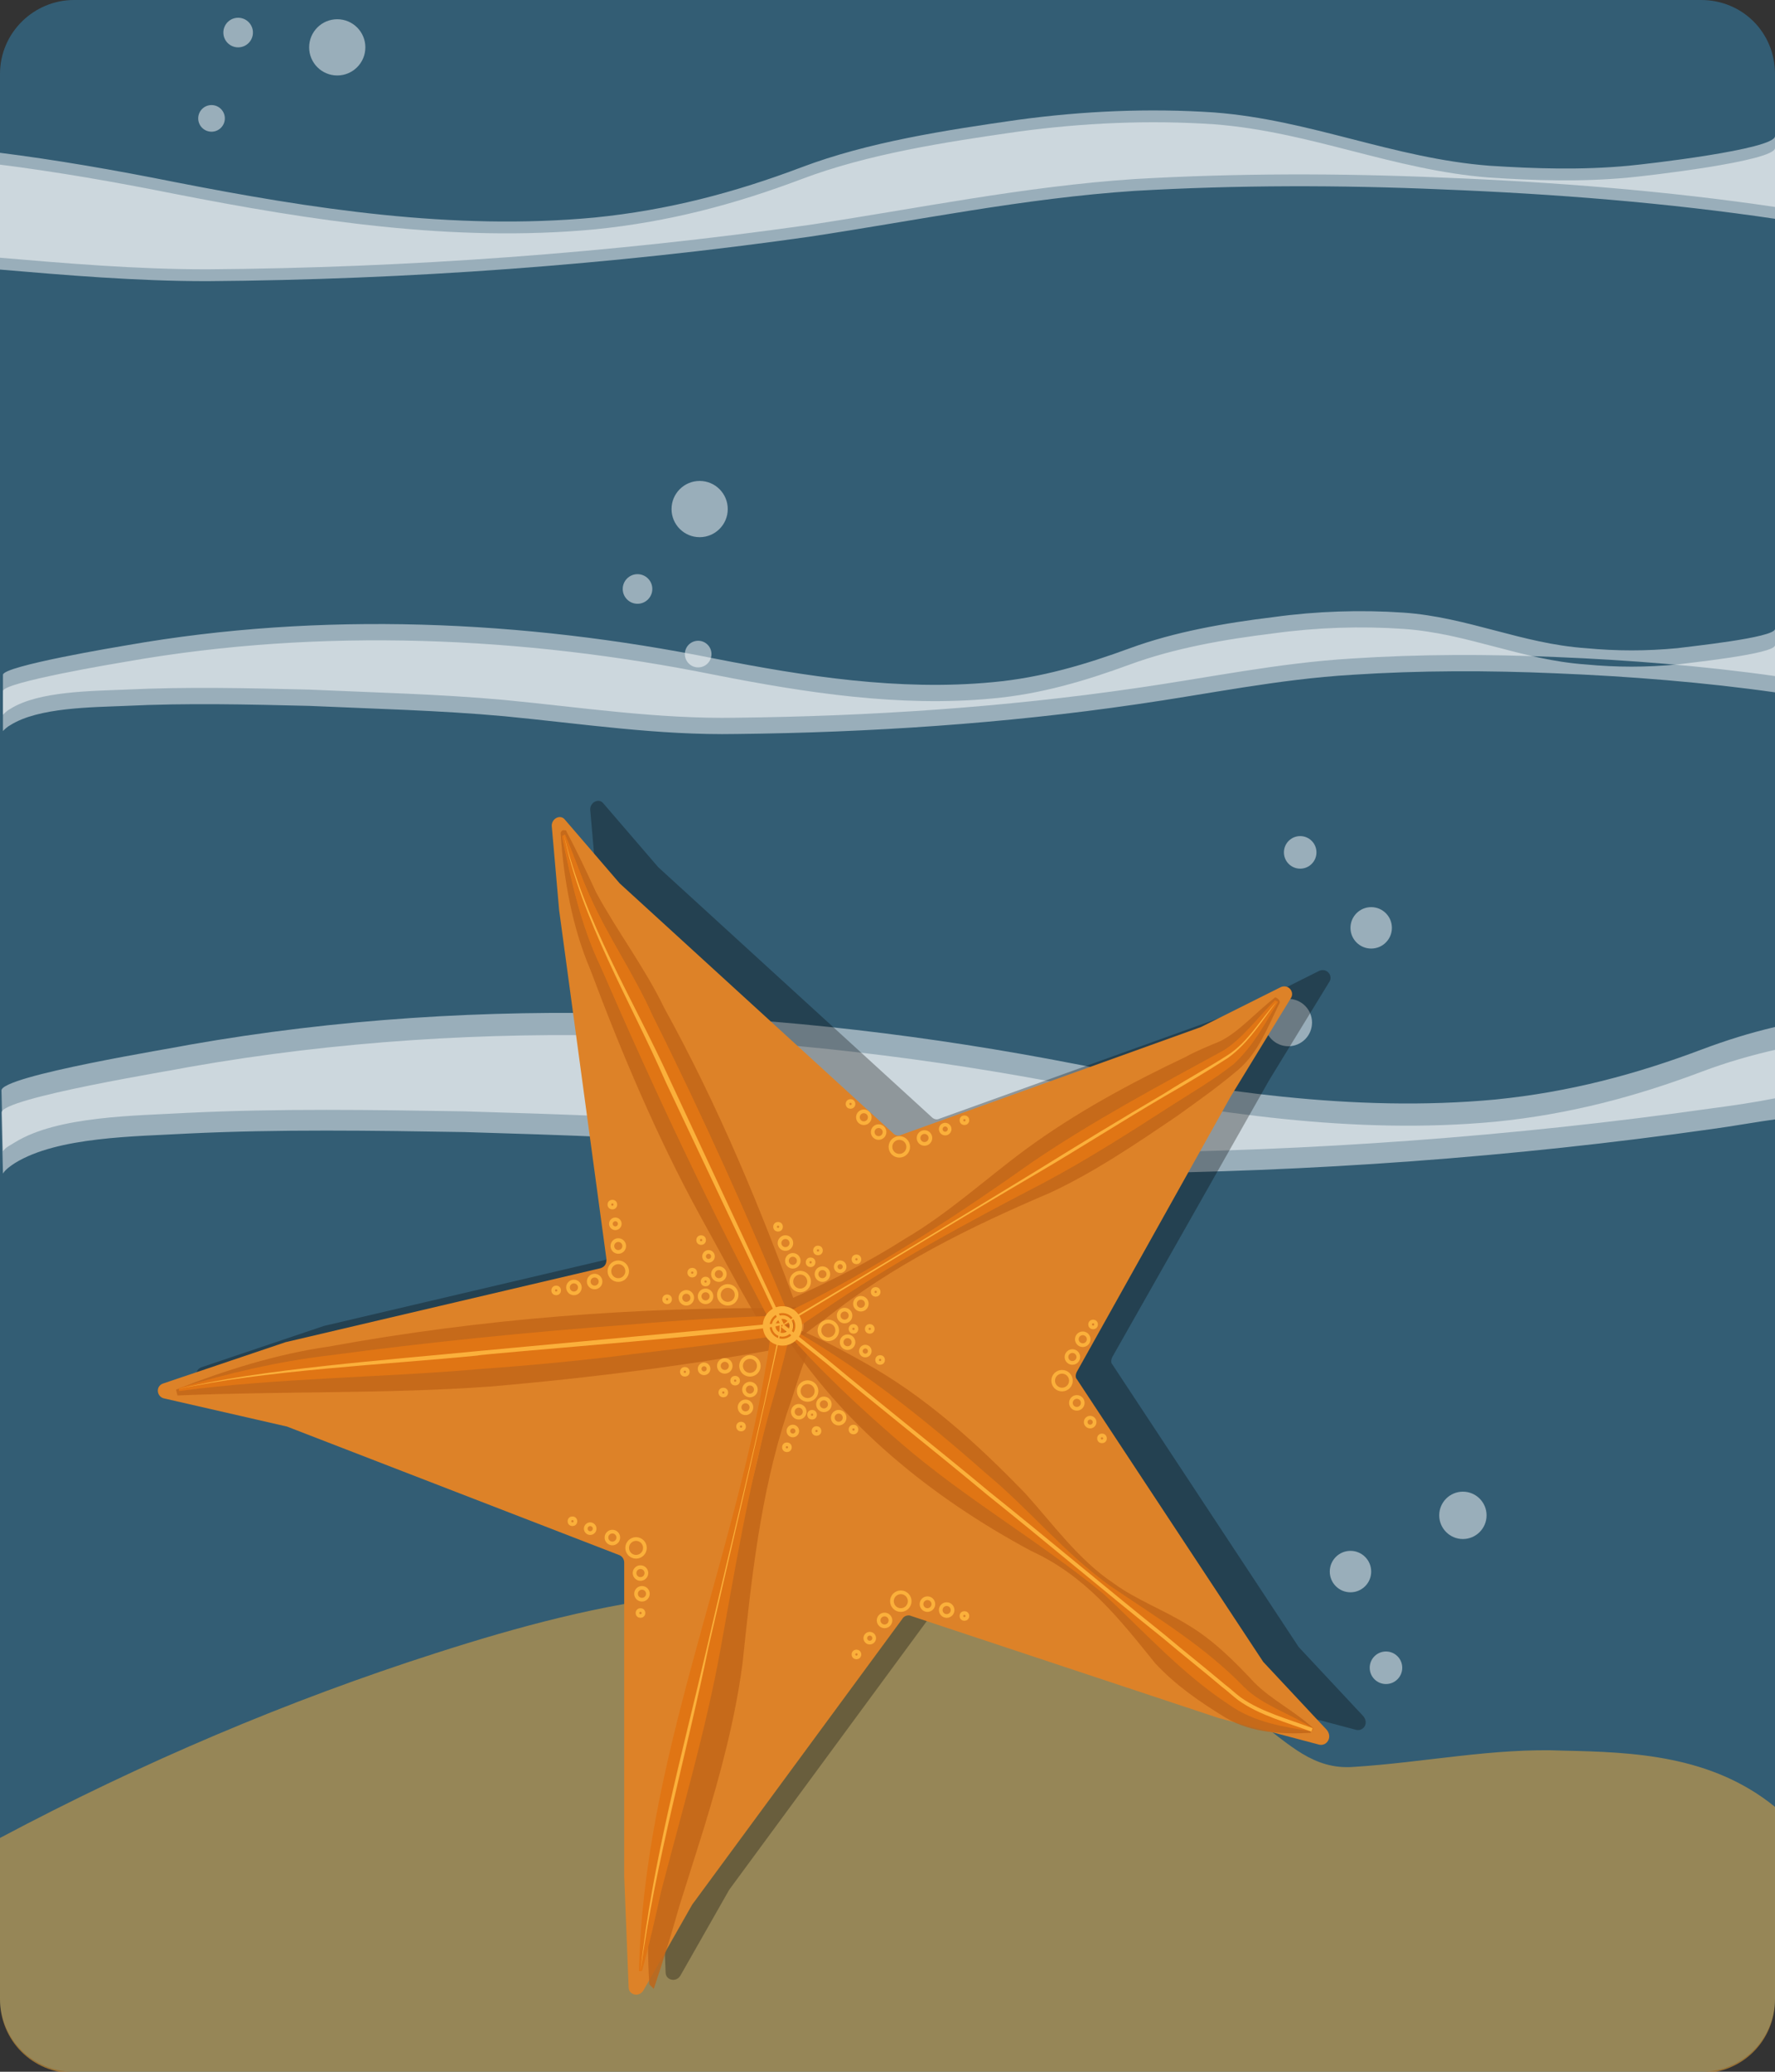 <?xml version="1.0" encoding="utf-8"?>
<!-- Generator: Adobe Illustrator 26.0.1, SVG Export Plug-In . SVG Version: 6.00 Build 0)  -->
<svg version="1.1" id="Layer_1" xmlns="http://www.w3.org/2000/svg" xmlns:xlink="http://www.w3.org/1999/xlink" x="0px" y="0px"
	 viewBox="0 0 120 140" style="enable-background:new 0 0 120 140;" xml:space="preserve">
<rect x="0" y="0" width="120" height="140" fill="#333333" stroke="none"/>
<style type="text/css">
	.st0{opacity:0.5;fill:#3488B7;}
	.st1{opacity:0.5;fill:#FFFFFF;}
	.st2{opacity:0.5;fill:#FBB03B;}
	.st3{opacity:0.3;}
	.st4{fill:#DD8228;}
	.st5{opacity:0.8;}
	.st6{fill:#C16417;}
	.st7{fill:#E07514;}
	.st8{fill:#FBB03B;}
	.st9{fill:none;stroke:#FBB03B;stroke-width:0.25;stroke-miterlimit:10;}
	.st10{fill:none;stroke:#FEEACA;stroke-miterlimit:10;}
	.st11{fill:none;stroke:#FBB03B;stroke-width:0.464;stroke-miterlimit:10;}
</style>
<g>
	<path class="st0" d="M0,5v130c0,2.8,2.2,5,5,5h110c2.8,0,5-2.2,5-5V5c0-2.8-2.2-5-5-5H5C2.3,0,0,2.2,0,5z"/>
	<path class="st1" d="M0.2,46.7c0-0.6,7.8-1.9,8.4-2c13.1-2.3,26.8-1.7,39.7,0.9c6.1,1.2,12.5,2.2,18.8,1.6c3.3-0.3,6.3-1.2,9.3-2.3
		c3-1.1,6.4-1.7,9.7-2.1c2.9-0.4,5.9-0.5,8.8-0.3c4.3,0.3,8,2.1,12.3,2.4c2.1,0.2,4.1,0.2,6.2,0c0.7-0.1,6.6-0.7,6.6-1.3
		c0,0,0.1,3.2,0.1,3.2c-4.9-0.7-10-1.1-14.9-1.3c-4.6-0.2-9.2-0.2-13.8,0.1c-5,0.3-9.7,1.3-14.6,2c-8.9,1.3-18,1.9-27,2
		c-5.3,0.1-10.5-0.7-15.7-1.2c-4.4-0.4-8.8-0.5-13.2-0.7c-4.1-0.1-8.3-0.2-12.4,0c-2.3,0.1-5.9,0.1-7.8,1.3
		c-0.2,0.1-0.4,0.3-0.5,0.4C0.2,49.4,0.2,46.7,0.2,46.7z"/>
	<path class="st1" d="M0.2,45.6c0-0.6,7.8-1.9,8.4-2c13.1-2.3,26.8-1.7,39.7,0.9c6.1,1.2,12.5,2.2,18.8,1.6c3.3-0.3,6.3-1.2,9.3-2.3
		c3-1.1,6.4-1.7,9.7-2.1c2.9-0.4,5.9-0.5,8.8-0.3c4.3,0.3,8,2.1,12.3,2.4c2.1,0.2,4.1,0.2,6.2,0c0.7-0.1,6.6-0.7,6.6-1.3
		c0,0,0.1,3.2,0.1,3.2c-4.9-0.7-10-1.1-14.9-1.3c-4.6-0.2-9.2-0.2-13.8,0.1c-5,0.3-9.7,1.3-14.6,2c-8.9,1.3-18,1.9-27,2
		c-5.3,0.1-10.5-0.7-15.7-1.2c-4.4-0.4-8.8-0.5-13.2-0.7c-4.1-0.1-8.3-0.2-12.4,0c-2.3,0.1-5.9,0.1-7.8,1.3
		c-0.2,0.1-0.4,0.3-0.5,0.4C0.2,48.3,0.2,45.6,0.2,45.6z"/>
	<path class="st1" d="M120.2,70.9c-1.8,0.4-3.5,0.9-5.1,1.5c-4.5,1.7-9,2.9-14,3.4c-9.6,0.9-19.2-0.6-28.4-2.4
		c-19.5-3.8-40-4.8-59.9-1.3c-0.9,0.2-12.8,2.1-12.7,3.1c0,0,0.1,4.1,0.1,4.1C0.4,79,0.7,78.8,1,78.6c2.9-1.8,8.2-1.8,11.7-2
		c6.2-0.3,12.5-0.2,18.7-0.1c6.6,0.2,13.3,0.4,19.9,1c7.9,0.7,15.7,1.9,23.7,1.8c13.6-0.1,27.3-1.1,40.7-3c1.5-0.2,3.1-0.5,4.6-0.7"
		/>
	<path class="st1" d="M120,69.4c-1.7,0.4-3.3,0.9-4.9,1.5c-4.5,1.7-9,2.9-14,3.4c-9.6,0.9-19.2-0.6-28.4-2.4
		c-19.5-3.8-40-4.8-59.9-1.3c-0.9,0.2-12.8,2.1-12.7,3.1c0,0,0.1,4.1,0.1,4.1c0.2-0.3,0.5-0.4,0.8-0.6c2.9-1.8,8.2-1.8,11.7-2
		c6.2-0.3,12.5-0.2,18.7-0.1c6.6,0.2,13.3,0.4,19.9,1C59.1,76.8,67,78,75,77.9c13.6-0.1,27.3-1.1,40.7-3c1.5-0.2,2.9-0.4,4.4-0.7"/>
	<path class="st1" d="M-0.2,11.1c4,0.5,8,1.2,12,2c9.2,1.8,18.8,3.3,28.4,2.4c5-0.5,9.5-1.7,14-3.4c4.5-1.7,9.7-2.5,14.6-3.2
		c4.4-0.6,8.9-0.8,13.3-0.5c6.5,0.5,12.1,3.1,18.6,3.6c3.1,0.2,6.2,0.3,9.4,0c1.1-0.1,9.9-1.1,9.9-2c0,0,0.1,4.8,0.1,4.8
		c-7.4-1.1-15-1.7-22.6-2c-6.9-0.3-13.9-0.3-20.8,0.1c-7.5,0.5-14.7,2-22,3.1c-13.4,1.9-27.1,2.9-40.7,3c-4.8,0-9.5-0.4-14.2-0.8"/>
	<path class="st1" d="M-0.2,10.3c4,0.5,8,1.2,12,2c9.2,1.8,18.8,3.3,28.4,2.4c5-0.5,9.5-1.7,14-3.4c4.5-1.7,9.7-2.5,14.6-3.2
		c4.4-0.6,8.9-0.8,13.3-0.5c6.5,0.5,12.1,3.1,18.6,3.6c3.1,0.2,6.2,0.3,9.4,0c1.1-0.1,9.9-1.1,9.9-2c0,0,0.1,4.8,0.1,4.8
		c-7.4-1.1-15-1.7-22.6-2c-6.9-0.3-13.9-0.3-20.8,0.1c-7.5,0.5-14.7,2-22,3.1c-13.4,1.9-27.1,2.9-40.7,3c-4.8,0-9.5-0.4-14.2-0.8"/>
	<circle class="st1" cx="14.3" cy="8" r="0.9"/>
	<circle class="st1" cx="16.1" cy="2.2" r="1"/>
	<circle class="st1" cx="22.8" cy="3.2" r="1.9"/>
	<circle class="st1" cx="47.2" cy="44.2" r="0.9"/>
	<circle class="st1" cx="43.1" cy="39.8" r="1"/>
	<circle class="st1" cx="47.3" cy="34.4" r="1.9"/>
	<circle class="st1" cx="87.9" cy="57.6" r="1.1"/>
	<circle class="st1" cx="92.7" cy="62.7" r="1.4"/>
	<circle class="st1" cx="87.1" cy="69.1" r="1.6"/>
	<circle class="st1" cx="41.1" cy="100" r="0.9"/>
	<circle class="st1" cx="37.1" cy="95.4" r="1"/>
	<circle class="st1" cx="41.4" cy="90.2" r="1.9"/>
	<circle class="st1" cx="93.7" cy="112.7" r="1.1"/>
	<circle class="st1" cx="91.3" cy="106.2" r="1.4"/>
	<circle class="st1" cx="98.9" cy="102.4" r="1.6"/>
	<path class="st2" d="M0,124.2c9.6-5.1,19.5-9.3,29.5-12.5c5.6-1.8,11.2-3.3,16.8-3.9c7.7-0.9,15.5,1.3,23.1,2.6
		c3.6,0.6,7.1,1.4,10.6,3c1.7,0.7,3.3,1.7,4.9,2.8c2.3,1.7,3.9,3.4,6.6,3.2c4.8-0.3,9.5-1.3,14.2-1.1c4.7,0.1,10,0.3,14.3,3.8v13
		c0,2.8-2.2,5-5,5H5c-2.8,0-5-2.2-5-5L0,124.2z"/>
</g>
<g>
	<path class="st3" d="M91.7,116.9l-6.8-1.8l-20.8-6.9c-0.2-0.1-0.5,0-0.6,0.2l-14.2,19.3l-3.3,5.8c-0.3,0.5-1,0.3-1-0.2l-0.3-7.5
		l0-21.2c0-0.2-0.1-0.4-0.3-0.5L22,95.3l-8.3-1.9c-0.5-0.1-0.6-0.8-0.1-1l8.3-2.8l21.3-5c0.3-0.1,0.4-0.3,0.4-0.6l-3.2-23.6
		l-0.5-5.7c0-0.5,0.6-0.8,0.9-0.4l3.7,4.3l18.5,16.9c0.1,0.1,0.3,0.2,0.5,0.1l20.3-7.3l5.4-2.7c0.5-0.2,0.9,0.3,0.7,0.7l-4.1,6.7
		L75.2,91.7c-0.1,0.2-0.1,0.4,0,0.5l12.6,19.1l4.3,4.6C92.6,116.4,92.2,117,91.7,116.9z"/>
	<path class="st4" d="M89.2,117.9l-6.8-1.8l-20.8-6.9c-0.2-0.1-0.5,0-0.6,0.2l-14.2,19.3l-3.3,5.8c-0.3,0.5-1,0.3-1-0.2l-0.3-7.5
		l0-21.2c0-0.2-0.1-0.4-0.3-0.5l-22.5-8.7l-8.3-1.9c-0.5-0.1-0.6-0.8-0.1-1l8.3-2.8l21.3-5c0.3-0.1,0.4-0.3,0.4-0.6l-3.2-23.6
		l-0.5-5.7c0-0.5,0.6-0.8,0.9-0.4l3.7,4.3l18.5,16.9c0.1,0.1,0.3,0.2,0.5,0.1l20.3-7.3l5.4-2.7c0.5-0.2,0.9,0.3,0.7,0.7l-4.1,6.7
		L72.8,92.7c-0.1,0.2-0.1,0.4,0,0.5l12.6,19.1l4.3,4.6C90.1,117.4,89.7,118,89.2,117.9z"/>
	<g class="st5">
		<path class="st6" d="M43.9,134.1c-0.5-7.7,1.1-15.4,3.3-22.7c2.5-6.7,4.7-13.6,5.3-20.7c0-0.2,0.1-0.9,0.1-1.1
			c0.1-0.4,0.1-0.6,0.5-1c0.2-0.2,0.5-0.3,0.7-0.3l0.2,2.6c-6.9,1.3-13.9,2.2-20.9,2.8c-7,0.5-14,0.3-21.1,0.6c0,0-0.1-0.4-0.1-0.4
			c3.3-1.3,6.8-2.4,10.3-2.9c10.4-1.9,20.9-2.7,31.5-2.6c0,0,0.2,2.6,0.2,2.6c0.3,0,0.9-0.4,1-0.6c0,0,0,0,0-0.1c0-0.1,0,0,0,0
			c0,0,0,0.1,0,0.1c0,0-0.1,0.3-0.1,0.3c-0.1,0.4-0.3,1.1-0.5,1.5c-0.4,1.1-0.7,2.2-1.1,3.3c-1.8,5.5-2.4,11.2-3,16.9
			c-0.5,3.8-1.5,7.5-2.6,11.1c-0.5,1.6-1.2,3.8-1.7,5.4c-0.5,1.8-1.1,3.7-1.7,5.5L43.9,134.1L43.9,134.1z"/>
	</g>
	<g class="st5">
		<path class="st6" d="M88.6,117.1c-1.9,0.1-4,0-5.7-1c-1.8-1.1-3.4-2.2-4.8-3.7c-2.5-3.1-4.7-5.9-8.4-7.6
			c-6.7-3.6-12.8-8.5-16.9-15c0,0,0.3-0.3,0.3-0.3c1.9,0.7,3.6,1.6,5.2,2.5c4.2,2.3,7.7,5.5,11,8.9c1.9,2.1,3.6,4.5,6,6.1
			c1.5,1.1,3.4,1.8,5,2.8c1.7,1,3.2,2.5,4.5,3.9c1.2,1.2,2.7,1.9,4,3.1C88.8,116.7,88.6,117.1,88.6,117.1L88.6,117.1z"/>
	</g>
	<g class="st5">
		<path class="st6" d="M86.5,67.8c-0.8,1.6-1.4,3.3-2.8,4.5c-1.3,1.1-2.7,2.1-4.1,3.1c-2.8,1.9-5.6,3.8-8.6,5.2
			c-5.4,2.3-10.7,4.9-15.3,8.6c-0.5,0.3-1.3,1-1.8,1.3c0,0-0.1,0.1-0.1,0.1s-0.1,0-0.1,0s0,0,0,0c0.2-0.1,0.4-0.3,0.6-0.7
			c0.1-0.4,0-0.8-0.1-0.9l-2.4,1.1c-1.6-2.6-3-5.3-4.5-8c-2.9-5.3-5.3-11-7.4-16.6c-1.2-2.8-1.8-6.1-2-9.2c0-0.1,0.1-0.2,0.2-0.2
			c0.1,0,0.2,0,0.2,0.1c0.7,1.3,1.4,2.8,2,4.1c1.4,2.6,3.3,5.1,4.6,7.8c3.7,6.7,6.6,13.7,9.2,20.9c0,0-2.4,1.1-2.4,1.1
			c-0.1-0.2-0.2-0.6,0-1c0.1-0.4,0.4-0.7,0.6-0.8c0.3-0.1,0.8-0.4,1.1-0.5c2.7-1.2,5.3-2.5,7.8-4.1c2.9-1.7,5.4-4,8.1-6
			c3.4-2.5,7.1-4.5,10.9-6.3c0.5-0.3,1.7-0.8,2.2-1c1.3-0.6,2.4-1.9,3.8-3C86.3,67.4,86.6,67.6,86.5,67.8L86.5,67.8z"/>
	</g>
	<g>
		<path class="st7" d="M86.4,67.7c-0.9,1.5-1.7,3-3,4.2c-1.4,1.1-2.8,1.9-4.2,2.8c-2.8,1.8-5.6,3.6-8.6,5.2
			c-5.2,2.7-10.4,5.5-15.2,8.8c-0.6,0.4-1.5,1-2,1.4c0.2-0.1,0.4-0.6,0.2-0.8c0,0-1.2,0.6-1.2,0.6c-4.3-8-8.2-16.3-11.8-24.6
			c-1.3-2.7-2-5.8-2.6-8.8c0,0,0.2-0.1,0.2-0.1c0.6,1.4,1.1,2.9,1.7,4.2c1.2,2.7,3,5.3,4.2,8c3.4,6.8,6.5,13.7,9.4,20.7
			c0,0-1.2,0.6-1.2,0.6c-0.1-0.3,0-0.8,0.3-0.9c0.6-0.3,1.6-0.8,2.2-1.1c5.2-2.7,10.1-5.9,14.9-9.3c4.1-2.8,8.6-5.2,13-7.6
			c1.3-0.8,2.3-2.2,3.5-3.4C86.2,67.6,86.4,67.7,86.4,67.7L86.4,67.7z"/>
	</g>
	<g>
		<path class="st7" d="M86.4,67.7c-0.9,1.5-1.7,3-3,4.2c-1.4,1.1-2.8,1.9-4.2,2.8c-2.8,1.8-5.6,3.6-8.6,5.2
			c-5.2,2.7-10.4,5.5-15.2,8.8c-0.6,0.4-1.5,1-2,1.4c0.2-0.1,0.4-0.6,0.2-0.8c0,0-1.2,0.6-1.2,0.6c-4.3-8-8.2-16.3-11.8-24.6
			c-1.3-2.7-2-5.8-2.6-8.8c0,0,0.2-0.1,0.2-0.1c0.6,1.4,1.1,2.9,1.7,4.2c1.2,2.7,3,5.3,4.2,8c3.4,6.8,6.5,13.7,9.4,20.7
			c0,0-1.2,0.6-1.2,0.6c-0.1-0.3,0-0.8,0.3-0.9c0.6-0.3,1.6-0.8,2.2-1.1c5.2-2.7,10.1-5.9,14.9-9.3c4.1-2.8,8.6-5.2,13-7.6
			c1.3-0.8,2.3-2.2,3.5-3.4C86.2,67.6,86.4,67.7,86.4,67.7L86.4,67.7z"/>
	</g>
	<g>
		<path class="st7" d="M43.2,133.2c0.3-14.1,6.3-27.2,8.6-41c0.2-0.9,0.2-1.9,0.5-2.8c0-0.2,0.3-0.5,0.6-0.5c0,0,0.1,1.3,0.1,1.3
			c-3.4,0.5-6.8,0.9-10.2,1.3c-3,0.4-7.3,0.8-10.2,1c-6.8,0.6-13.7,0.6-20.5,1.5c0,0,0-0.2,0-0.2c3.3-1,6.7-1.8,10.1-2.2
			c6.7-0.9,13.7-1.6,20.5-2.1c3.4-0.3,6.8-0.5,10.3-0.6l0.1,1.3c0.1,0,0.2,0,0.3-0.1c0.1-0.1,0.2-0.2,0.1-0.2c0,0,0,0,0,0
			c-0.1,0.2-0.2,0.9-0.3,1.1c-0.2,0.9-0.8,3.1-1.1,4.1c-1.5,5.4-2.4,10.9-3.4,16.4c-1,5.5-2.6,10.9-4,16.3c-0.4,1.8-0.8,3.6-1.3,5.4
			C43.4,133.2,43.2,133.2,43.2,133.2L43.2,133.2z"/>
	</g>
	<g>
		<path class="st7" d="M88.7,117c-1.9-0.3-3.9-0.6-5.6-1.8c-3.2-2.1-5.7-4.9-8.5-7.5c-4.4-3.6-9.3-6.4-13.6-10.1
			c-2.9-2.5-5.6-5-8.1-7.9c0,0,0.1-0.2,0.1-0.2c5,2.8,9.4,6.3,13.7,10.1c2.9,2.4,5.3,5.4,8.4,7.6c3.1,2.1,6.4,4.1,9,6.8
			c1.2,1.2,3.1,1.8,4.7,2.8L88.7,117L88.7,117z"/>
	</g>
	<g>
		<path class="st8" d="M86.3,67.7c-1,1.3-1.9,2.8-3.3,3.8c-1.4,0.9-2.9,1.8-4.3,2.6c-2.9,1.7-5.7,3.5-8.6,5.2
			c-4.8,2.8-12,7.2-16.7,10c-0.1,0.1-0.4,0.2-0.5,0.3c0,0,0-0.1,0-0.1l-0.1,0.1l-7.8-16.5c-2.4-5.5-5.7-10.9-6.9-16.8
			c1.4,6,4.7,11.2,7.2,16.7c0,0,7.7,16.5,7.7,16.5s-0.1,0.1-0.1,0.1c0-0.1,0.2-0.2,0.3-0.3c0.2-0.1,0.6-0.4,0.8-0.5
			c4.4-2.6,11.7-7,16.1-9.7c2.9-1.8,5.7-3.5,8.6-5.2c1.4-0.9,2.9-1.7,4.3-2.6C84.4,70.4,85.2,68.9,86.3,67.7L86.3,67.7z"/>
	</g>
	<g>
		<path class="st8" d="M43.3,133.2c0.8-7.4,2.8-14.6,4.5-21.9c1.4-6.1,3.7-15.3,4.9-21.4c0,0,0-0.2,0-0.2c0,0,0-0.1,0-0.1
			c0,0,0-0.1,0.1-0.1c0.4,0.4-20.5,2-20.5,2.1c-6,0.6-14.6,1-20.4,2.3c5.7-1.4,14.4-2,20.4-2.6c0,0,20.5-1.9,20.5-1.9s0,0.2,0,0.2
			c0.1,0,0,0.1,0,0.1l0,0.2c-1.3,6-3.5,15.3-4.9,21.4C46.4,118.6,44.3,125.9,43.3,133.2L43.3,133.2z"/>
	</g>
	<path class="st9" d="M88.7,116.9c-1.6-0.6-3.5-1.1-4.9-2.1c-0.4-0.3-0.7-0.6-1.1-0.9c-1.3-1.1-2.7-2.2-4-3.3
		c-4-3.2-7.9-6.5-11.9-9.7c-3.6-3-7.3-5.9-10.9-8.9c-1-0.8-2-1.6-3-2.4"/>
	<g>
		<g>
			<path class="st10" d="M53.3,76.2"/>
		</g>
	</g>
	<g>
		<g>
			<path class="st10" d="M53.6,76.1"/>
		</g>
	</g>
	<g>
		<g>
			<path class="st10" d="M62,69.1"/>
		</g>
	</g>
	<g>
		<g>
			<path class="st10" d="M52.8,72.7"/>
		</g>
	</g>
	<circle class="st9" cx="53.6" cy="85.2" r="0.4"/>
	<circle class="st9" cx="54.1" cy="86.6" r="0.6"/>
	<circle class="st9" cx="52.9" cy="89.6" r="0.6"/>
	<circle class="st11" cx="52.9" cy="89.6" r="1.1"/>
	<circle class="st9" cx="54.8" cy="85.3" r="0.2"/>
	<circle class="st9" cx="57.9" cy="85.1" r="0.2"/>
	<circle class="st9" cx="56.8" cy="85.6" r="0.3"/>
	<circle class="st9" cx="55.3" cy="84.5" r="0.2"/>
	<circle class="st9" cx="52.6" cy="82.9" r="0.2"/>
	<circle class="st9" cx="55.6" cy="86.1" r="0.4"/>
	<circle class="st9" cx="53.1" cy="84" r="0.4"/>
	<circle class="st9" cx="59.4" cy="76.5" r="0.4"/>
	<circle class="st9" cx="60.8" cy="77.5" r="0.6"/>
	<circle class="st9" cx="65.2" cy="75.7" r="0.2"/>
	<circle class="st9" cx="63.9" cy="76.3" r="0.3"/>
	<circle class="st9" cx="57.5" cy="74.6" r="0.2"/>
	<circle class="st9" cx="62.5" cy="76.9" r="0.4"/>
	<circle class="st9" cx="58.4" cy="75.5" r="0.4"/>
	<circle class="st9" cx="72.5" cy="91.7" r="0.4"/>
	<circle class="st9" cx="71.8" cy="93.3" r="0.6"/>
	<circle class="st9" cx="74.5" cy="97.2" r="0.2"/>
	<circle class="st9" cx="73.7" cy="96.1" r="0.3"/>
	<circle class="st9" cx="73.9" cy="89.5" r="0.2"/>
	<circle class="st9" cx="72.8" cy="94.8" r="0.4"/>
	<circle class="st9" cx="73.2" cy="90.5" r="0.4"/>
	<circle class="st9" cx="40.2" cy="86.6" r="0.4"/>
	<circle class="st9" cx="41.8" cy="85.9" r="0.6"/>
	<circle class="st9" cx="41.4" cy="81.4" r="0.2"/>
	<circle class="st9" cx="41.6" cy="82.7" r="0.3"/>
	<circle class="st9" cx="37.6" cy="87.2" r="0.2"/>
	<circle class="st9" cx="41.8" cy="84.2" r="0.4"/>
	<circle class="st9" cx="38.8" cy="87" r="0.4"/>
	<circle class="st9" cx="43.3" cy="106.3" r="0.4"/>
	<circle class="st9" cx="43" cy="104.6" r="0.6"/>
	<circle class="st9" cx="38.7" cy="102.8" r="0.2"/>
	<circle class="st9" cx="39.9" cy="103.3" r="0.3"/>
	<circle class="st9" cx="43.3" cy="109" r="0.2"/>
	<circle class="st9" cx="41.4" cy="103.9" r="0.4"/>
	<circle class="st9" cx="43.4" cy="107.7" r="0.4"/>
	<circle class="st9" cx="62.7" cy="108.4" r="0.4"/>
	<circle class="st9" cx="60.9" cy="108.2" r="0.6"/>
	<circle class="st9" cx="57.9" cy="111.8" r="0.2"/>
	<circle class="st9" cx="58.8" cy="110.7" r="0.3"/>
	<circle class="st9" cx="65.2" cy="109.2" r="0.2"/>
	<circle class="st9" cx="59.8" cy="109.5" r="0.4"/>
	<circle class="st9" cx="64" cy="108.8" r="0.4"/>
	<circle class="st9" cx="57.1" cy="88.9" r="0.4"/>
	<circle class="st9" cx="56" cy="89.9" r="0.6"/>
	<circle class="st9" cx="57.7" cy="89.8" r="0.2"/>
	<circle class="st9" cx="59.5" cy="91.9" r="0.2"/>
	<circle class="st9" cx="58.5" cy="91.3" r="0.3"/>
	<circle class="st9" cx="58.8" cy="89.8" r="0.2"/>
	<circle class="st9" cx="59.2" cy="87.3" r="0.2"/>
	<circle class="st9" cx="57.3" cy="90.7" r="0.4"/>
	<circle class="st9" cx="58.2" cy="88.1" r="0.4"/>
	<circle class="st9" cx="47.7" cy="87.6" r="0.4"/>
	<circle class="st9" cx="49.2" cy="87.5" r="0.6"/>
	<circle class="st9" cx="47.7" cy="86.6" r="0.2"/>
	<circle class="st9" cx="47.4" cy="83.8" r="0.2"/>
	<circle class="st9" cx="47.9" cy="84.9" r="0.3"/>
	<circle class="st9" cx="46.8" cy="86" r="0.2"/>
	<circle class="st9" cx="45.1" cy="87.8" r="0.2"/>
	<circle class="st9" cx="48.6" cy="86.1" r="0.4"/>
	<circle class="st9" cx="46.4" cy="87.7" r="0.4"/>
	<circle class="st9" cx="55.7" cy="94.9" r="0.4"/>
	<circle class="st9" cx="54.6" cy="94" r="0.6"/>
	<circle class="st9" cx="54.9" cy="95.6" r="0.2"/>
	<circle class="st9" cx="53.2" cy="97.8" r="0.2"/>
	<circle class="st9" cx="53.6" cy="96.7" r="0.3"/>
	<circle class="st9" cx="55.2" cy="96.7" r="0.2"/>
	<circle class="st9" cx="57.7" cy="96.6" r="0.2"/>
	<circle class="st9" cx="54" cy="95.4" r="0.4"/>
	<circle class="st9" cx="56.7" cy="95.8" r="0.4"/>
	<circle class="st9" cx="50.7" cy="93.9" r="0.4"/>
	<circle class="st9" cx="50.7" cy="92.3" r="0.6"/>
	<circle class="st9" cx="49.7" cy="93.3" r="0.2"/>
	<circle class="st9" cx="46.3" cy="92.7" r="0.2"/>
	<circle class="st9" cx="47.6" cy="92.5" r="0.3"/>
	<circle class="st9" cx="48.9" cy="94.1" r="0.2"/>
	<circle class="st9" cx="50.1" cy="96.4" r="0.2"/>
	<circle class="st9" cx="49" cy="92.3" r="0.4"/>
	<circle class="st9" cx="50.4" cy="95.1" r="0.4"/>
</g>
</svg>
